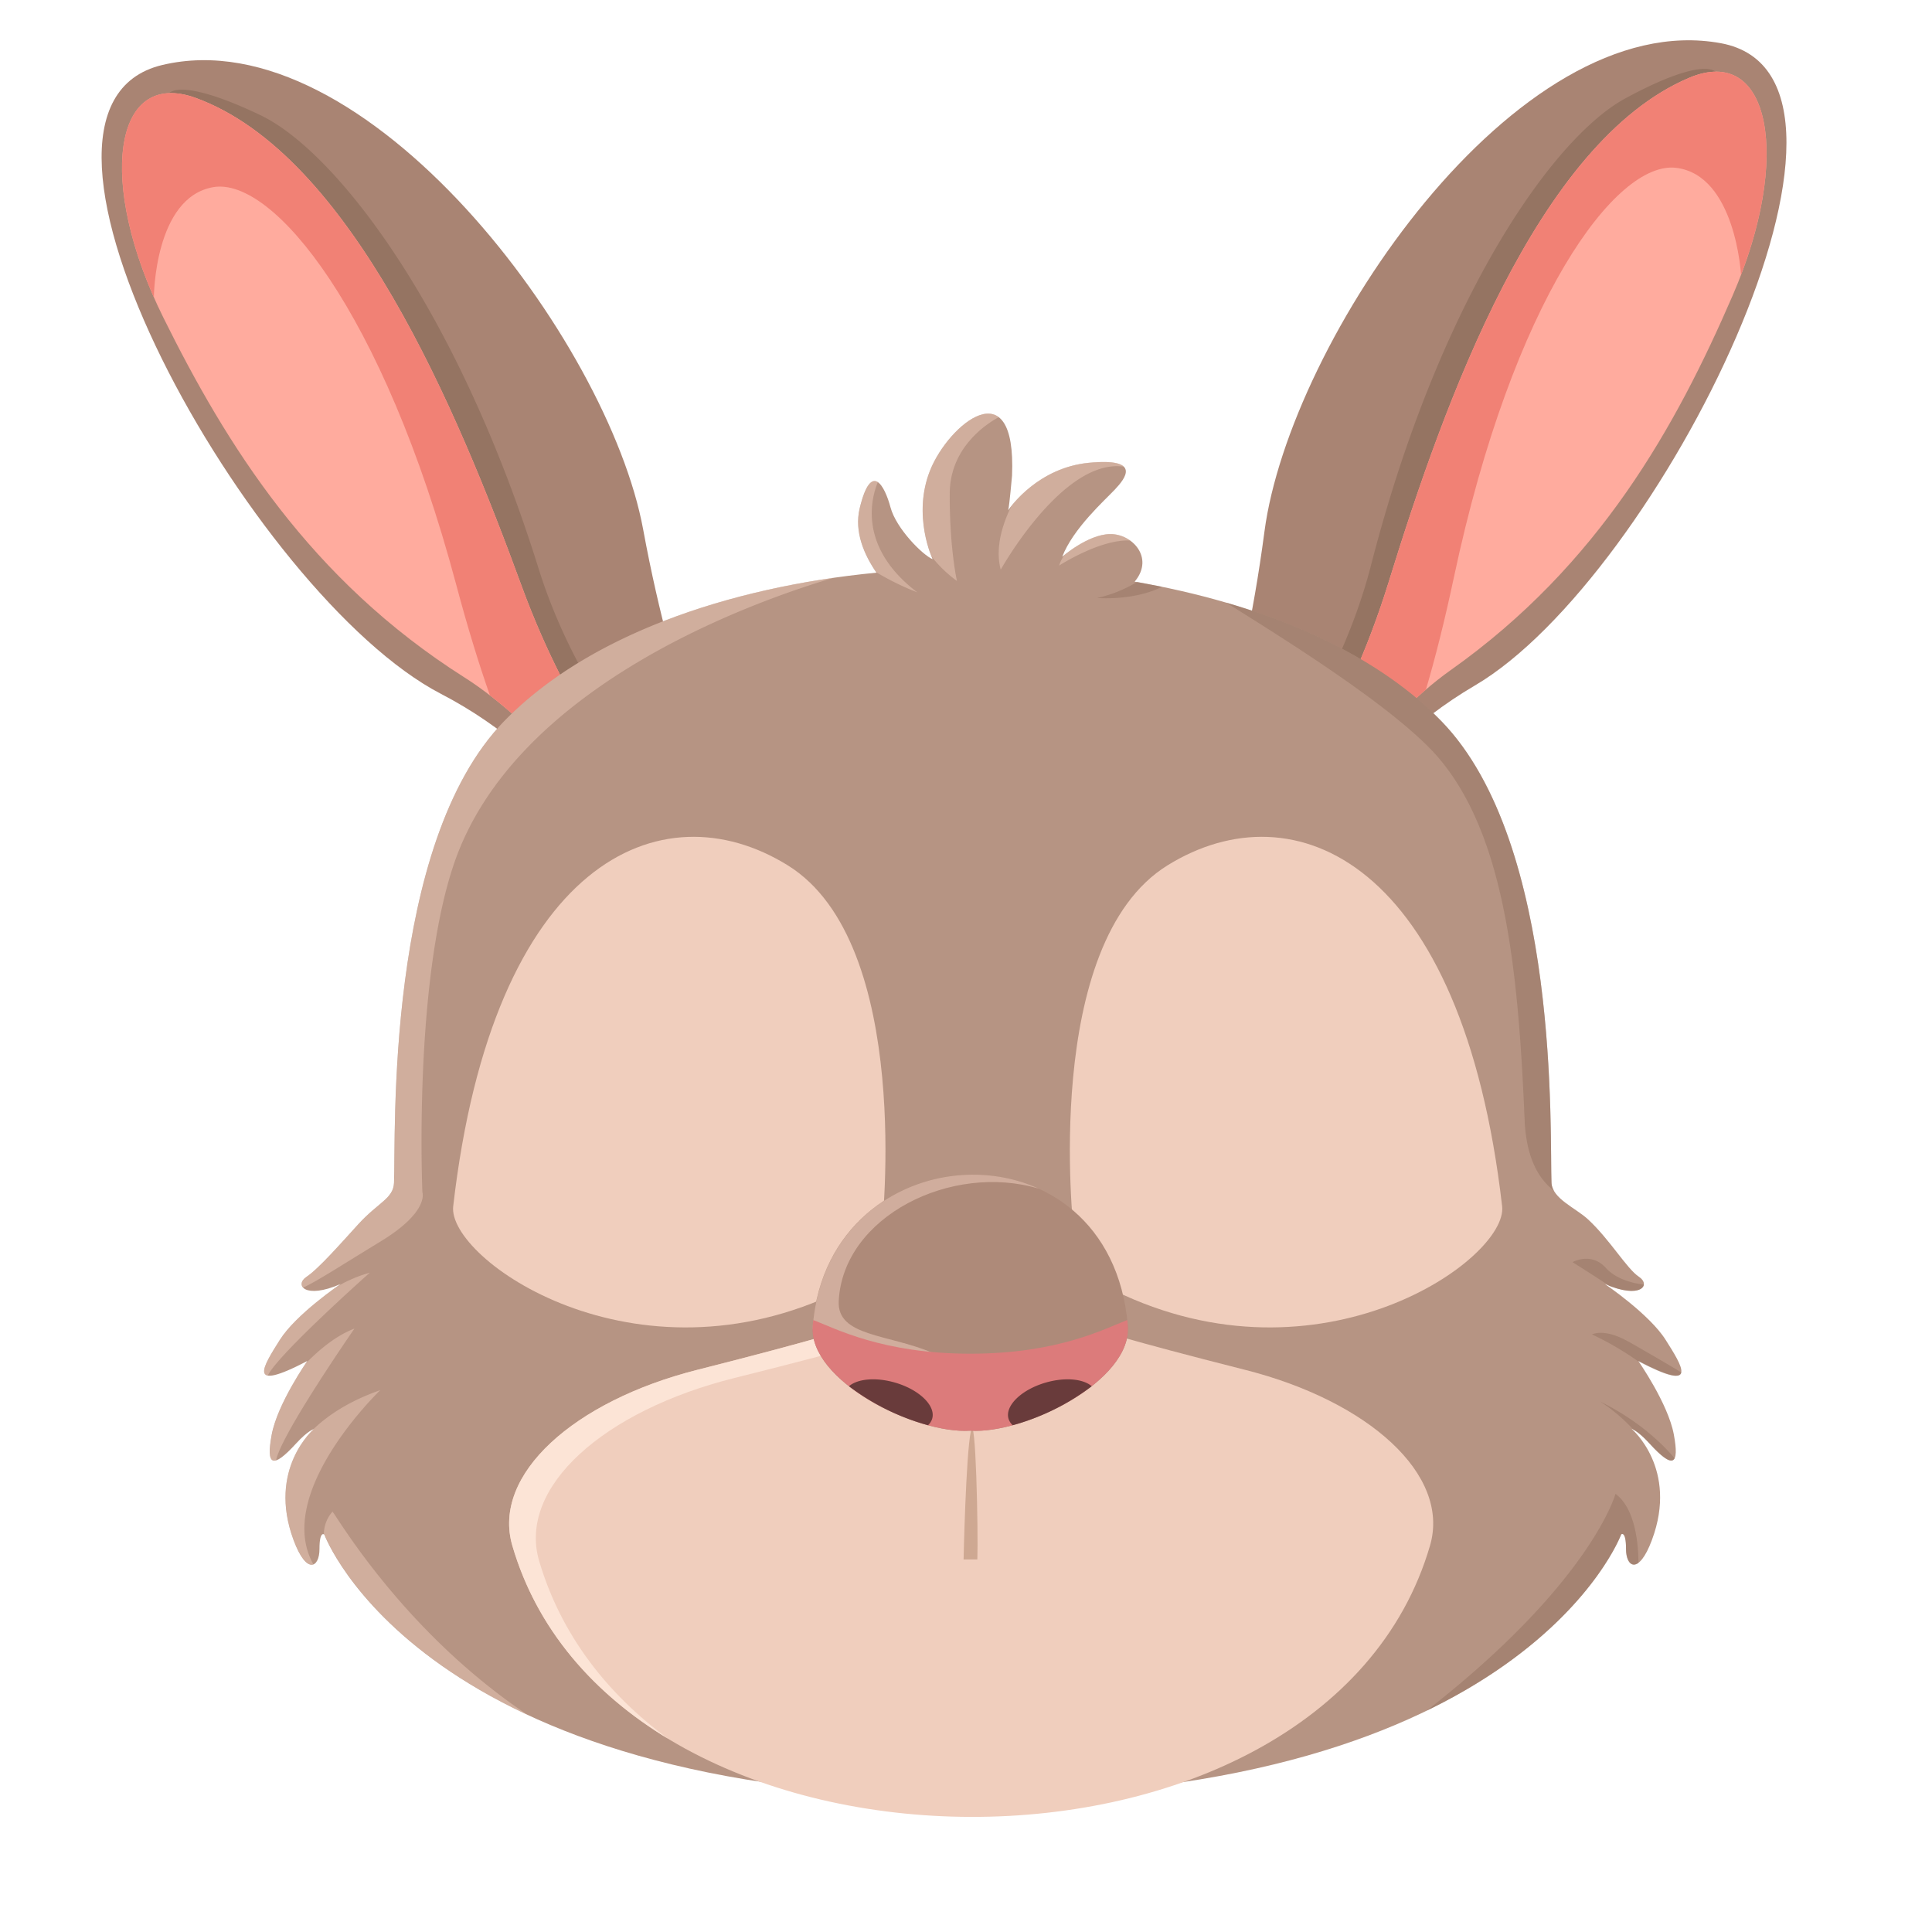 <svg id="Assets" xmlns="http://www.w3.org/2000/svg" viewBox="0 0 800 800"><defs><style>.cls-1{fill:#a98473;}.cls-2{fill:#957462;}.cls-3{fill:#ffab9e;}.cls-4{fill:#f18175;}.cls-5{fill:#b69483;}.cls-6{opacity:0.53;}.cls-7{opacity:0.45;}.cls-8{fill:#f0cebd;}.cls-9{fill:#fce4d6;}.cls-10{fill:#cea892;}.cls-11{fill:#ae8a79;}.cls-12{opacity:0.52;}.cls-13{fill:#dc7b7b;}</style></defs><g id="Forma_5363" data-name="Forma 5363"><path class="cls-1" d="M298.41,327.42s-18.7-35.63-32.1-108.23C251.87,140.92,151.09,7,67.2,26.91c-75.9,18,37,219.69,115.39,260.4,52.95,27.48,75.34,73.42,75.11,72.82C257.7,360.13,329.18,392.1,298.41,327.42Z"/></g><g id="Forma_5364" data-name="Forma 5364"><path class="cls-2" d="M223,235.36C189,126.59,138.66,62.5,108,47.77c-17.84-8.58-33.25-13.15-38.09-9.18a29.33,29.33,0,0,1,11.19,2C145.22,64,189.32,169.74,215.88,242.36,237,300,263.83,328.7,263.83,328.7a11.16,11.16,0,0,1,1.68,3.92l7.45,7,1.88-13.84S239.69,288.91,223,235.36Z"/></g><g id="Forma_5364_copia" data-name="Forma 5364 copia"><path class="cls-3" d="M263.83,328.7S237,300,215.88,242.36C189.32,169.74,145.22,64,81.11,40.58,46.61,28,40.13,76,67.61,131.44,93.69,184.09,128.33,240,192.34,280.52c30.25,19.13,61.16,59.06,61.16,59.06S271.1,340.11,263.83,328.7Z"/></g><g id="Forma_5366" data-name="Forma 5366"><path class="cls-4" d="M263.83,328.7S237,300,215.88,242.36C189.32,169.74,145.22,64,81.11,40.58c-32.75-12-40.27,30.69-17.39,82.55h0s.13-41.38,24.55-45.63c24.8-4.31,70.39,51.25,100.59,164.43,4.86,18.21,9.56,33.38,14,46,26.6,20.57,50.59,51.61,50.59,51.61S271.1,340.11,263.83,328.7Z"/></g><g id="Forma_5363-2" data-name="Forma 5363"><path class="cls-1" d="M712.56,17.89C627.76,2.3,534,141.23,523.58,220.13c-9.66,73.2-26.51,109.74-26.51,109.74-27.41,66.17,42.34,30.57,42.34,30.57-.2.62,19.8-46.41,71.27-76.57C686.9,239.19,789.29,32,712.56,17.89Z"/></g><g id="Forma_5364-2" data-name="Forma 5364"><path class="cls-2" d="M672.88,40.82C643,57.1,596.08,123.69,567.71,234.06c-14,54.34-47.18,93-47.18,93l2.59,13.71,7.08-7.39a11.12,11.12,0,0,1,1.48-4s25.33-30,43.45-88.69c22.8-73.87,61.42-181.75,124.24-208.42a29.17,29.17,0,0,1,11.08-2.56C705.41,26,690.26,31.34,672.88,40.82Z"/></g><g id="Forma_5364_copia-2" data-name="Forma 5364 copia"><path class="cls-3" d="M699.37,32.26C636.55,58.93,597.93,166.81,575.13,240.68c-18.12,58.7-43.45,88.69-43.45,88.69-6.68,11.77,10.87,10.34,10.87,10.34s28.82-41.46,58-62.12c61.85-43.72,93.59-101.37,116.93-155.29C742.12,65.49,733.18,17.91,699.37,32.26Z"/></g><g id="Forma_5366-2" data-name="Forma 5366"><path class="cls-4" d="M699.37,32.26C636.55,58.93,597.93,166.81,575.13,240.68c-18.12,58.7-43.45,88.69-43.45,88.69-6.68,11.77,10.87,10.34,10.87,10.34s22.37-32.24,47.88-54.14c3.81-12.87,7.72-28.26,11.64-46.7,24.36-114.58,67-172.41,92-169.37,24.6,3,26.85,44.31,26.85,44.31h0C741.17,60.85,731.47,18.64,699.37,32.26Z"/></g><g id="Forma_5356" data-name="Forma 5356"><path class="cls-5" d="M689.73,554.84c-6.7-10.66-25.15-23.14-25.15-23.14,14.79,6.43,19.18.37,14.09-3s-12-15.38-21.13-23.81c-5-4.65-14.79-8.56-15.1-15.1-.82-19,3.95-140.17-45.61-191.17-28.75-29.59-75.23-48.9-127-57.76l.21-.26c7.88-9.72-1.19-19.58-10.4-19.45s-19.79,9.39-19.79,9.39c4.52-11.73,17.54-23.32,21.8-27.84s11.29-13.17-10.73-11.07c-20.9,2-32.33,18-33.44,19.65-.08.27-.1.14-.1.14l.1-.14c.17-.62.59-3.3,1.58-14.28,1.9-44.95-26.29-21.18-33.88-2.35s1,36.89,1,36.89c-4-1.59-15.07-12.61-17.44-21.46s-7.95-19.46-12.75.33c-2.4,9.91,2,19.55,6.93,26.72-62.1,6-120.08,26.42-154.16,61.49-49.56,51-44.79,172.18-45.61,191.17-.31,6.54-6.44,8-14.76,17.11-7.13,7.81-16.37,18.4-21.47,21.8s-.7,9.45,14.09,3c0,0-18.45,12.48-25.15,23.14s-14.31,22.19,11.4,8.72c0,0-12.37,17.66-14.76,30.52s.36,14.31,10.06,3.69c5-5.46,7.38-6,7.38-6s-19.33,16.45-8.38,45.95c5.41,14.59,10.74,11.43,10.73,3.69s2-6,2-6S174.28,743.89,402.64,744H403c228.36-.11,268.31-108.67,268.31-108.67s2-1.7,2,6,5.32,10.9,10.73-3.69c11-29.5-8.38-45.95-8.38-45.95s2.39.58,7.38,6c9.7,10.62,12.44,9.17,10.06-3.69s-14.76-30.52-14.76-30.52C704,577,696.44,565.5,689.73,554.84Z"/></g><g id="Forma_5362" data-name="Forma 5362" class="cls-6"><path class="cls-2" d="M631.38,465.29c1,15,6,23,12.07,27.78a7.4,7.4,0,0,1-1-3.3c-.82-19,3.95-140.17-45.61-191.17-21.52-22.14-53-38.53-89.14-49.09,24.17,15.13,71.44,44.47,88.47,64.86C623.35,346.91,628.79,402.27,631.38,465.29ZM454.29,247.62s15.08,1.29,26.88-4.65q-5.13-1-10.33-2A55.48,55.48,0,0,1,454.29,247.62ZM680.68,531.9c-3.37-.36-11.08-1.75-15.76-6.91-6.13-6.75-13.76-2.35-13.76-2.35s6.22,3.87,15.29,9.82C675.74,536.05,680.39,534.36,680.68,531.9Zm-18.11,48.43a71,71,0,0,1,13.86,11.74c1.07.56,3.24,2,6.6,5.7,5.91,6.47,9.23,8.45,10.39,6.1C689.48,599.12,679.61,588.75,662.57,580.33Zm6.37,38.23s-9.91,36.55-78.22,89.82c65.35-31.69,80.57-73,80.57-73s2-1.7,2,6c0,5,2.17,8,5.16,5.78C678.42,639.57,677.23,624.69,668.94,618.56Zm5.37-63c-10.1-5.77-15.1-3-15.1-3a123.38,123.38,0,0,1,19.22,11.21l-.1-.14c12.88,6.74,17.4,7.22,17.86,4.67C692.82,566.22,685.64,562,674.31,555.51Z"/></g><g id="Forma_5360" data-name="Forma 5360" class="cls-7"><path class="cls-8" d="M126.56,564.62c-2.67,4-12,18.48-14,29.46-1.45,7.82-1,11.41,1.76,10.64,2-10.7,32.45-54.58,32.45-54.58C139.29,553,132.34,558.67,126.56,564.62Zm11.13,61.32a14,14,0,0,0-3.57,9.27.76.76,0,0,1,.21.12s15.75,42.79,84,74.67C167.67,676,140.44,629.43,137.69,625.94Zm19.78-50.31C145,580,136.1,585.73,129.79,591.79l.18-.06s-19.33,16.45-8.38,45.95c3.08,8.29,6.12,10.85,8.18,10.09C113.12,618.12,157.47,575.63,157.47,575.63ZM153.11,527A56.49,56.49,0,0,0,139,533.11c-5,3.56-17.79,13.22-23.13,21.73-4.28,6.8-8.93,14-5,14.75C115.19,560.71,153.11,527,153.11,527ZM465.39,193.24c-1.59-1.61-5.75-2.46-14.45-1.63-17.49,1.67-28.34,13.15-32.07,17.82-3.78,7.6-6.88,17.37-4.49,26.45C414.38,235.88,440.22,189.54,465.39,193.24Zm-5.73,27.89c-7.56.1-16,6.36-18.84,8.6a16.67,16.67,0,0,0-2.29,4.48s17.06-11.06,29.47-10.39A14.09,14.09,0,0,0,459.66,221.13Zm-46.07-48.41c-8.21-6.32-23.17,9-28.39,21.91-6.51,16.16-1.11,31.73.55,35.84a52.89,52.89,0,0,0,10.52,10.11s-3.1-13.22-3-36.22C393.32,185.39,408.34,175.58,413.59,172.72ZM363.5,199.6c-2.34-1.52-5,.62-7.48,10.79-2.38,9.84,1.91,19.41,6.82,26.56a112.25,112.25,0,0,0,17,8.33C355.46,226.73,360.61,206.64,363.5,199.6ZM163.18,489.77c-.31,6.54-6.44,8-14.76,17.11-7.13,7.81-16.37,18.4-21.47,21.8-2.09,1.39-2.58,3.23-1.41,4.47,5.54-2.54,13.75-7.9,32.27-19.23,20-12.22,17.1-20.12,17.1-20.12S171.12,407.16,188,357.63c25.27-74.13,125.33-109,157.21-118.39-55.26,7.94-105.6,27.65-136.41,59.36C159.23,349.6,164,470.78,163.18,489.77Z"/></g><g id="Forma_5354_copia" data-name="Forma 5354 copia"><path class="cls-8" d="M515.67,567.25C464.77,554.36,454,550.48,454,550.48H350.32s-10.81,3.88-61.71,16.77S203.56,610.58,212.14,640c43.43,149,336.12,150.57,380,0C600.72,610.58,566.57,580.14,515.67,567.25Z"/></g><g id="Forma_5354_copia_3" data-name="Forma 5354 copia 3"><path class="cls-9" d="M304,570.63c53.72-13.43,65.13-17.47,65.13-17.47l-18.77-2.68s-10.81,3.88-61.71,16.77S203.56,610.58,212.14,640c10.12,34.71,33.76,61.42,64.63,80.07-25.34-18.6-44.5-43.17-53.51-73.67C214.21,615.76,250.24,584.05,304,570.63Z"/></g><g id="Forma_5358" data-name="Forma 5358"><path class="cls-10" d="M402,592.74c-2.07,9.83-3,53-3,53h5.7C405.1,634.73,404.05,582.9,402,592.74Z"/></g><g id="Forma_5355" data-name="Forma 5355"><path class="cls-8" d="M326.17,358.3c-52.45-32.47-122.07-1.8-138.51,141.2-2.5,21.75,75.08,76.7,160.65,34.88l16.77-24.82S378.63,390.77,326.17,358.3Z"/></g><g id="Forma_5355_copia" data-name="Forma 5355 copia"><path class="cls-8" d="M622,499.5c-16.44-143-86.06-173.67-138.52-141.2s-38.9,151.26-38.9,151.26l16.77,24.82C546.91,576.2,624.49,521.25,622,499.5Z"/></g><g id="Forma_5351_copia" data-name="Forma 5351 copia"><path class="cls-11" d="M467,548.8c-7.32-85.52-123.56-80.84-130.47,0-2,23,42.82,45.13,65.23,43.61C424.22,593.93,469,571.81,467,548.8Z"/></g><g id="Forma_5351_copia_3" data-name="Forma 5351 copia 3" class="cls-12"><path class="cls-8" d="M430.17,492.21c-37.05-16.86-89,3.34-93.6,56.59-1.44,16.8,47.46,17.86,49.64,11.4-18.48-7.88-39.65-6.71-38.91-21.46C349.07,503.63,394.06,481.38,430.17,492.21Z"/></g><g id="Forma_5352_copia" data-name="Forma 5352 copia"><path class="cls-13" d="M467,548.8c-.07-.74-.14-1.48-.23-2.21-9.07,3.47-28.42,13.93-64.84,13.95s-56.1-10.48-65.17-13.95c-.09.73-.17,1.47-.23,2.21-2,23,42.82,45.13,65.23,43.61C424.22,593.93,469,571.81,467,548.8Z"/></g><g id="Elipse_5353" data-name="Elipse 5353" class="cls-12"><path d="M370.61,572.5c-8-2.31-15.5-1.56-19.07,1.5a96.39,96.39,0,0,0,32.72,16.16,5.9,5.9,0,0,0,1.74-2.72C387.55,582.1,380.66,575.41,370.61,572.5Z"/></g><g id="Elipse_5353_copia" data-name="Elipse 5353 copia" class="cls-12"><path d="M433,572.5c-10.05,2.91-16.94,9.6-15.4,14.94a6,6,0,0,0,1.75,2.72A96.39,96.39,0,0,0,452.07,574C448.5,570.94,441,570.19,433,572.5Z"/></g></svg>